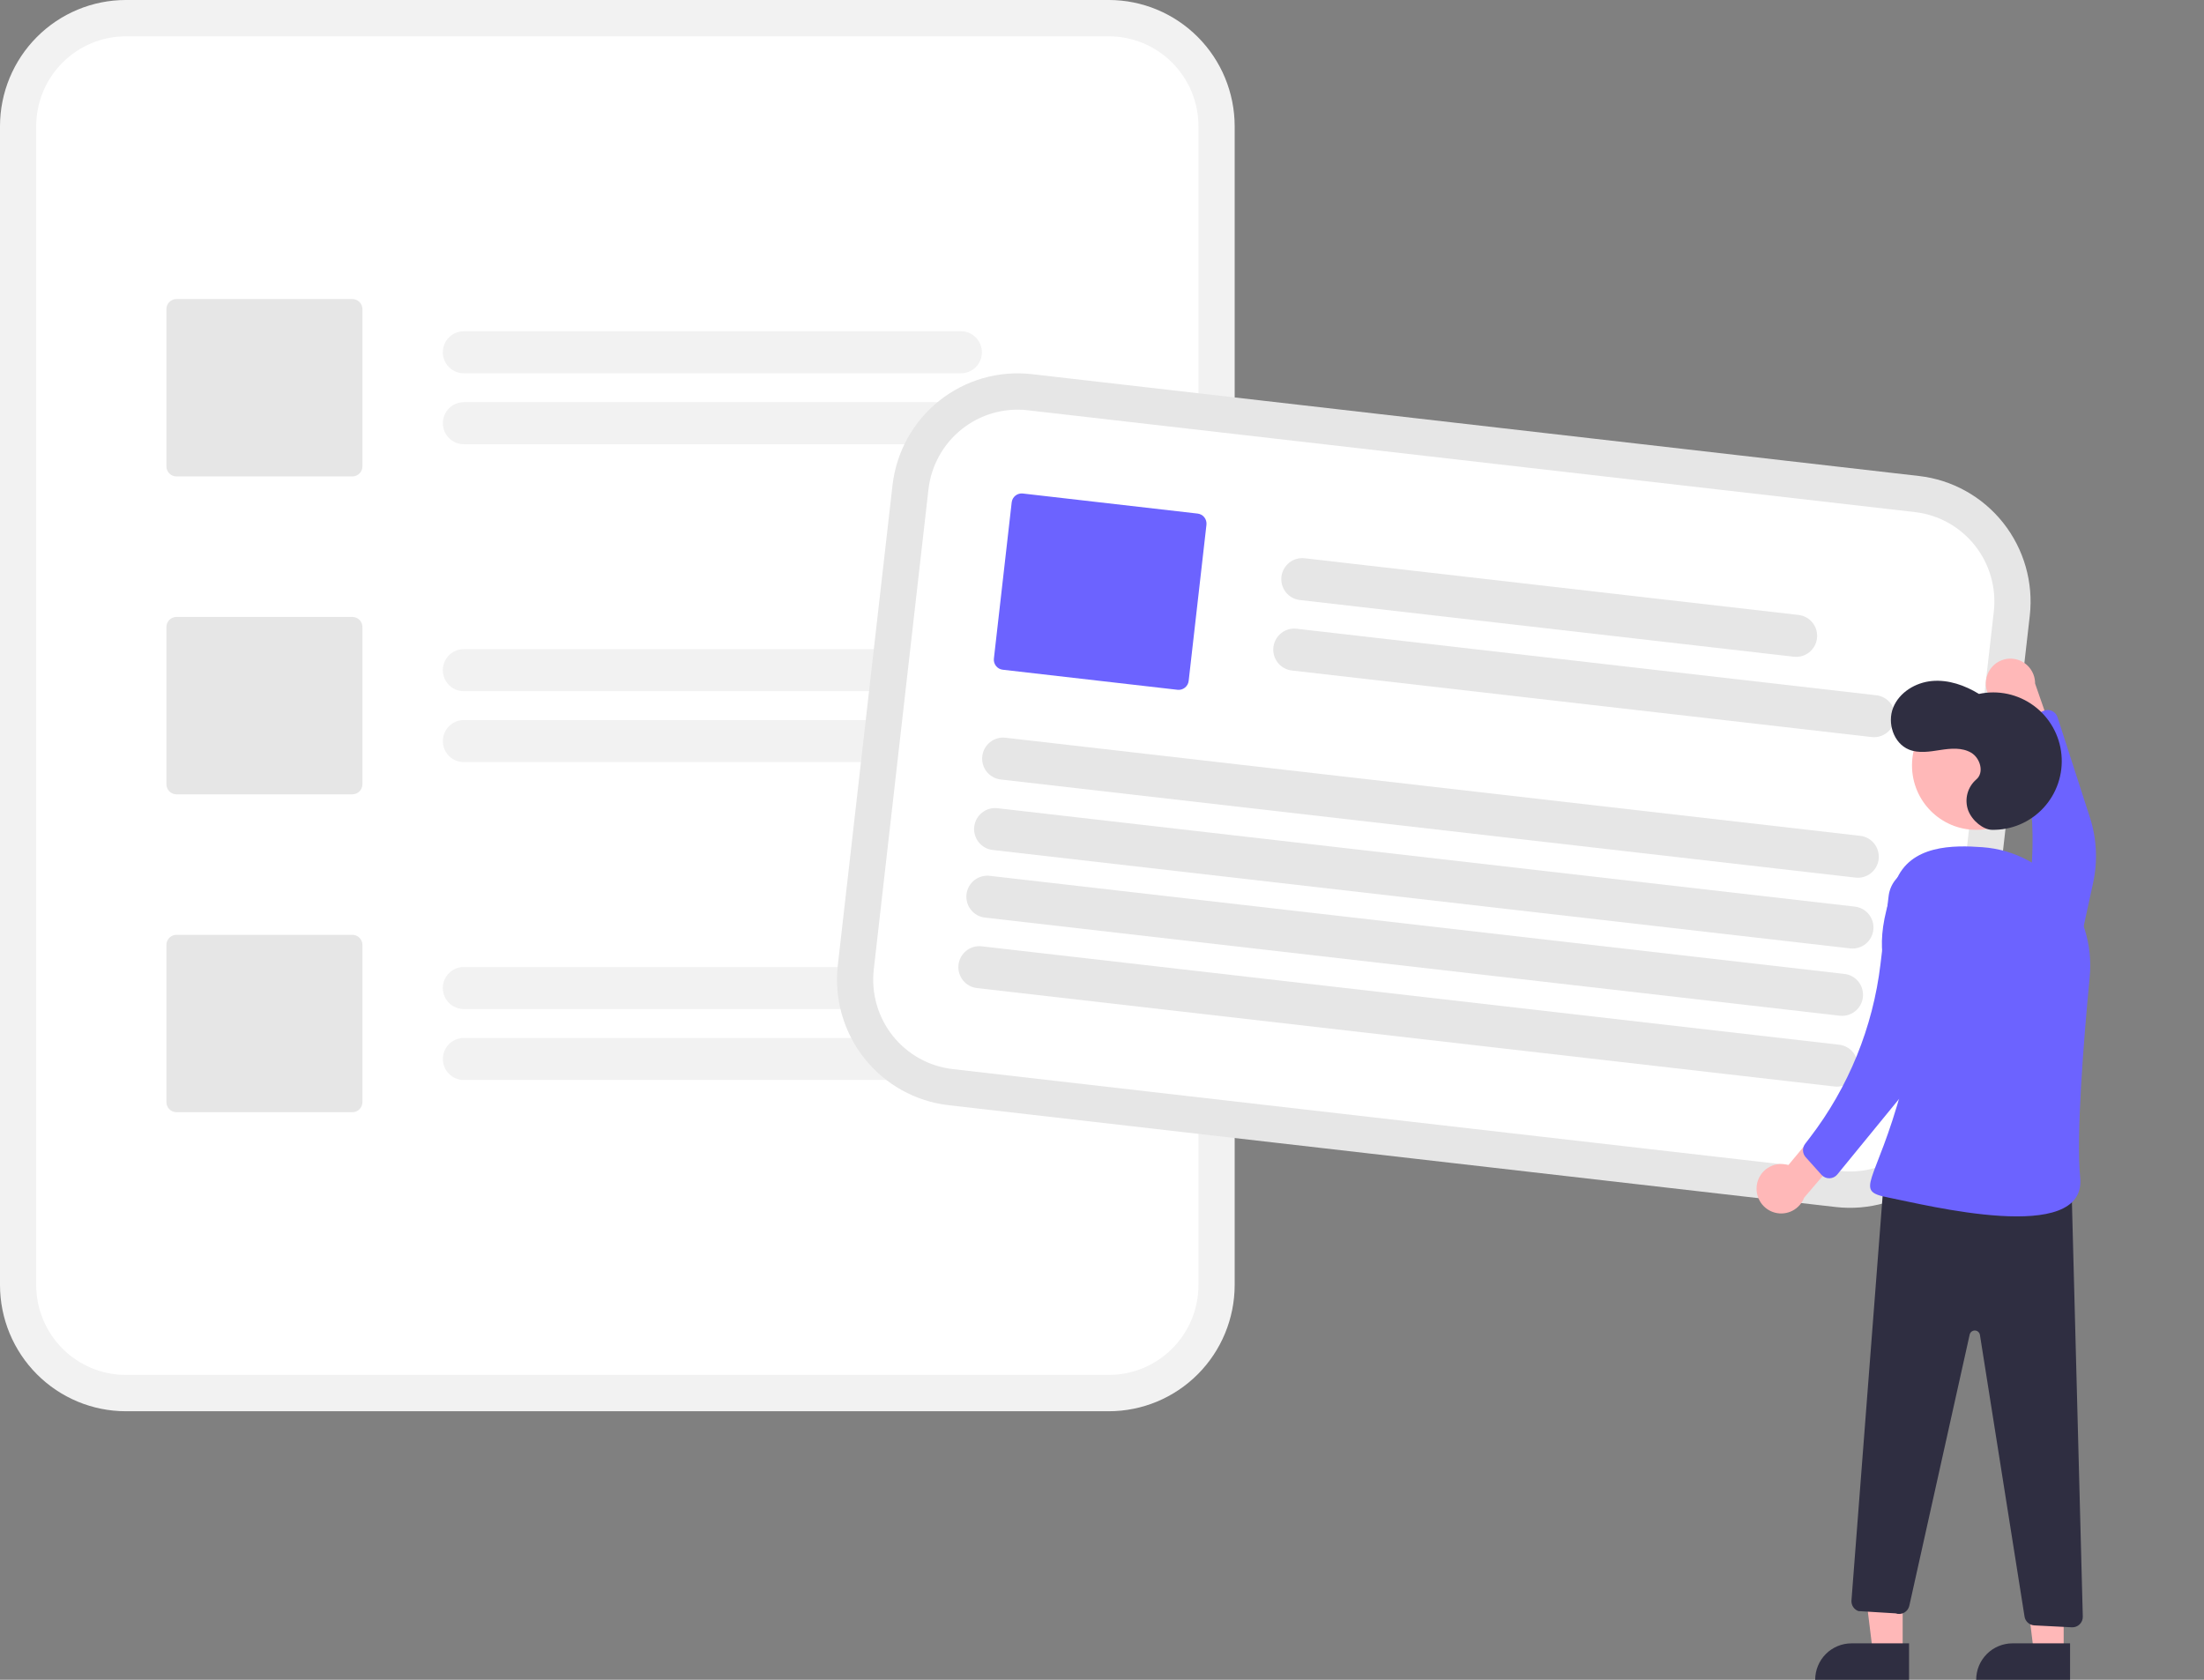 <svg width="122" height="93" viewBox="0 0 122 93" fill="none" xmlns="http://www.w3.org/2000/svg">
<rect x="0" y="0" width="122" height="93" fill="#808080" stroke="none"/>
<g clip-path="url(#clip0_3_33)">
<path d="M61.384 0H6.96C5.115 0.002 3.346 0.739 2.041 2.049C0.736 3.359 0.002 5.135 -7.62939e-06 6.988V71.146C0.002 72.998 0.736 74.775 2.041 76.084C3.346 77.394 5.115 78.131 6.96 78.133H61.384C63.229 78.131 64.998 77.394 66.303 76.084C67.608 74.775 68.342 72.998 68.344 71.146V6.988C68.342 5.135 67.608 3.359 66.303 2.049C64.998 0.739 63.229 0.002 61.384 0Z" fill="#F2F2F2"/>
<path d="M61.384 2.012H6.96C5.646 2.013 4.386 2.538 3.457 3.471C2.528 4.403 2.005 5.668 2.004 6.988V71.146C2.005 72.465 2.528 73.73 3.457 74.663C4.386 75.596 5.646 76.12 6.96 76.122H61.384C62.698 76.12 63.958 75.596 64.887 74.663C65.816 73.73 66.339 72.465 66.34 71.146V6.988C66.339 5.668 65.816 4.404 64.887 3.471C63.958 2.538 62.698 2.013 61.384 2.012Z" fill="white"/>
<path d="M53.193 20.667H25.671C25.364 20.667 25.069 20.544 24.852 20.326C24.634 20.108 24.512 19.812 24.512 19.503C24.512 19.195 24.634 18.899 24.852 18.681C25.069 18.462 25.364 18.34 25.671 18.34H53.193C53.345 18.34 53.496 18.37 53.636 18.428C53.777 18.487 53.905 18.573 54.013 18.681C54.12 18.789 54.206 18.917 54.264 19.058C54.322 19.199 54.352 19.351 54.352 19.503C54.352 19.656 54.322 19.808 54.264 19.949C54.206 20.09 54.12 20.218 54.013 20.326C53.905 20.434 53.777 20.52 53.636 20.578C53.496 20.637 53.345 20.667 53.193 20.667Z" fill="#F2F2F2"/>
<path d="M57.974 24.594H25.671C25.364 24.594 25.07 24.471 24.852 24.253C24.635 24.035 24.514 23.739 24.514 23.431C24.514 23.122 24.635 22.826 24.852 22.608C25.07 22.39 25.364 22.267 25.671 22.267H57.974C58.281 22.267 58.576 22.39 58.793 22.608C59.01 22.826 59.132 23.122 59.132 23.431C59.132 23.739 59.01 24.035 58.793 24.253C58.576 24.471 58.281 24.594 57.974 24.594Z" fill="#F2F2F2"/>
<path d="M53.193 38.267H25.671C25.364 38.267 25.069 38.144 24.852 37.926C24.634 37.708 24.512 37.412 24.512 37.103C24.512 36.794 24.634 36.498 24.852 36.28C25.069 36.062 25.364 35.94 25.671 35.94H53.193C53.345 35.94 53.496 35.97 53.636 36.028C53.777 36.087 53.905 36.172 54.013 36.28C54.12 36.388 54.206 36.517 54.264 36.658C54.322 36.799 54.352 36.95 54.352 37.103C54.352 37.256 54.322 37.407 54.264 37.548C54.206 37.69 54.12 37.818 54.013 37.926C53.905 38.034 53.777 38.12 53.636 38.178C53.496 38.237 53.345 38.267 53.193 38.267Z" fill="#F2F2F2"/>
<path d="M57.974 42.194H25.671C25.364 42.194 25.07 42.071 24.852 41.853C24.635 41.634 24.514 41.339 24.514 41.03C24.514 40.722 24.635 40.426 24.852 40.208C25.07 39.99 25.364 39.867 25.671 39.867H57.974C58.281 39.867 58.576 39.99 58.793 40.208C59.01 40.426 59.132 40.722 59.132 41.03C59.132 41.339 59.01 41.634 58.793 41.853C58.576 42.071 58.281 42.194 57.974 42.194Z" fill="#F2F2F2"/>
<path d="M53.193 55.866H25.671C25.364 55.866 25.069 55.744 24.852 55.526C24.634 55.307 24.512 55.011 24.512 54.703C24.512 54.394 24.634 54.098 24.852 53.88C25.069 53.662 25.364 53.539 25.671 53.539H53.193C53.345 53.539 53.496 53.569 53.637 53.627C53.778 53.686 53.906 53.771 54.013 53.879C54.121 53.987 54.207 54.116 54.265 54.257C54.323 54.398 54.353 54.55 54.353 54.703C54.353 54.856 54.323 55.007 54.265 55.148C54.207 55.29 54.121 55.418 54.013 55.526C53.906 55.634 53.778 55.72 53.637 55.778C53.496 55.837 53.345 55.867 53.193 55.866Z" fill="#F2F2F2"/>
<path d="M57.974 59.794H25.671C25.364 59.793 25.07 59.67 24.852 59.452C24.635 59.234 24.514 58.938 24.514 58.63C24.514 58.322 24.635 58.026 24.852 57.808C25.07 57.589 25.364 57.467 25.671 57.466H57.974C58.281 57.467 58.576 57.589 58.793 57.808C59.01 58.026 59.132 58.322 59.132 58.63C59.132 58.938 59.01 59.234 58.793 59.452C58.576 59.67 58.281 59.793 57.974 59.794Z" fill="#F2F2F2"/>
<path d="M19.506 26.377H9.766C9.619 26.377 9.478 26.318 9.374 26.213C9.27 26.109 9.211 25.967 9.211 25.819V17.115C9.211 16.967 9.27 16.825 9.374 16.721C9.478 16.616 9.619 16.557 9.766 16.557H19.506C19.654 16.557 19.795 16.616 19.899 16.721C20.003 16.825 20.062 16.967 20.062 17.115V25.819C20.062 25.967 20.003 26.109 19.899 26.213C19.795 26.318 19.654 26.377 19.506 26.377Z" fill="#E6E6E6"/>
<path d="M19.506 43.977H9.766C9.619 43.977 9.478 43.918 9.374 43.813C9.27 43.708 9.211 43.567 9.211 43.419V34.715C9.211 34.567 9.27 34.425 9.374 34.32C9.478 34.216 9.619 34.157 9.766 34.157H19.506C19.654 34.157 19.795 34.216 19.899 34.32C20.003 34.425 20.062 34.567 20.062 34.715V43.419C20.062 43.567 20.003 43.708 19.899 43.813C19.795 43.918 19.654 43.977 19.506 43.977Z" fill="#E6E6E6"/>
<path d="M19.506 61.576H9.766C9.619 61.576 9.478 61.517 9.374 61.413C9.27 61.308 9.211 61.166 9.211 61.018V52.314C9.211 52.166 9.27 52.025 9.374 51.92C9.478 51.815 9.619 51.757 9.766 51.756H19.506C19.654 51.757 19.795 51.815 19.899 51.92C20.003 52.025 20.062 52.166 20.062 52.314V61.018C20.062 61.166 20.003 61.308 19.899 61.413C19.795 61.517 19.654 61.576 19.506 61.576Z" fill="#E6E6E6"/>
<path d="M109.328 60.679L109.759 56.888L111.924 37.881L112.356 34.09C112.564 32.249 112.035 30.401 110.887 28.95C109.739 27.5 108.065 26.566 106.232 26.354L57.109 20.714C55.276 20.506 53.435 21.036 51.99 22.189C50.545 23.341 49.615 25.022 49.404 26.863L49.403 26.872L46.376 53.442L46.375 53.452C46.168 55.292 46.696 57.141 47.844 58.591C48.992 60.041 50.666 60.975 52.499 61.188L101.622 66.827C103.456 67.035 105.297 66.505 106.741 65.353C108.186 64.2 109.116 62.519 109.328 60.679Z" fill="#E6E6E6"/>
<path d="M107.337 60.45L107.848 55.96L109.854 38.351L110.365 33.861C110.513 32.55 110.137 31.234 109.319 30.201C108.502 29.169 107.31 28.503 106.004 28.352L56.882 22.713C55.576 22.564 54.265 22.942 53.236 23.763C52.207 24.584 51.545 25.781 51.394 27.091L51.393 27.101L48.367 53.67L48.366 53.68C48.218 54.991 48.594 56.307 49.412 57.34C50.229 58.373 51.422 59.038 52.727 59.189L101.85 64.829C103.155 64.977 104.466 64.599 105.495 63.779C106.524 62.958 107.186 61.761 107.337 60.45Z" fill="white"/>
<path d="M99.296 36.359L71.953 33.22C71.802 33.203 71.655 33.156 71.522 33.082C71.388 33.008 71.271 32.908 71.176 32.788C71.082 32.669 71.011 32.532 70.969 32.385C70.927 32.237 70.915 32.084 70.932 31.932C70.949 31.78 70.996 31.633 71.07 31.499C71.144 31.366 71.243 31.248 71.363 31.153C71.482 31.058 71.619 30.987 71.765 30.945C71.912 30.903 72.065 30.89 72.216 30.908L99.56 34.047C99.865 34.083 100.144 34.238 100.335 34.48C100.526 34.721 100.613 35.029 100.578 35.335C100.544 35.642 100.389 35.922 100.148 36.114C99.908 36.306 99.602 36.394 99.296 36.359Z" fill="#E6E6E6"/>
<path d="M103.602 40.806L71.508 37.122C71.357 37.105 71.211 37.058 71.077 36.984C70.944 36.91 70.827 36.81 70.732 36.69C70.637 36.571 70.567 36.433 70.525 36.286C70.483 36.139 70.47 35.986 70.487 35.834C70.505 35.682 70.552 35.535 70.626 35.401C70.7 35.267 70.799 35.15 70.918 35.054C71.037 34.959 71.174 34.889 71.321 34.847C71.467 34.805 71.62 34.792 71.772 34.81L103.865 38.494C104.017 38.511 104.163 38.559 104.296 38.633C104.429 38.707 104.546 38.807 104.641 38.926C104.736 39.046 104.806 39.183 104.848 39.33C104.89 39.477 104.902 39.631 104.885 39.782C104.868 39.934 104.821 40.081 104.747 40.215C104.673 40.348 104.574 40.466 104.455 40.561C104.336 40.656 104.199 40.727 104.053 40.769C103.906 40.811 103.753 40.824 103.602 40.806Z" fill="#E6E6E6"/>
<path d="M102.707 48.588L55.391 43.156C55.086 43.121 54.807 42.965 54.616 42.724C54.425 42.482 54.338 42.175 54.373 41.868C54.407 41.562 54.562 41.282 54.803 41.09C55.043 40.898 55.349 40.809 55.655 40.844L102.97 46.276C103.122 46.293 103.268 46.34 103.402 46.414C103.535 46.489 103.652 46.588 103.747 46.708C103.842 46.828 103.912 46.965 103.954 47.112C103.996 47.259 104.009 47.413 103.991 47.565C103.974 47.716 103.927 47.863 103.853 47.997C103.779 48.131 103.68 48.248 103.561 48.344C103.441 48.439 103.305 48.509 103.158 48.551C103.012 48.593 102.858 48.606 102.707 48.588H102.707Z" fill="#E6E6E6"/>
<path d="M102.415 52.508L54.947 47.058C54.642 47.023 54.363 46.867 54.172 46.626C53.981 46.384 53.893 46.076 53.928 45.77C53.963 45.464 54.118 45.184 54.358 44.992C54.599 44.8 54.905 44.711 55.21 44.746L102.678 50.195C102.983 50.231 103.262 50.386 103.453 50.628C103.644 50.869 103.732 51.177 103.697 51.483C103.662 51.79 103.507 52.07 103.267 52.262C103.027 52.454 102.72 52.542 102.415 52.508Z" fill="#E6E6E6"/>
<path d="M101.836 56.234L54.52 50.802C54.369 50.785 54.223 50.738 54.089 50.664C53.956 50.59 53.839 50.49 53.744 50.37C53.649 50.251 53.579 50.113 53.537 49.966C53.495 49.819 53.482 49.665 53.499 49.514C53.517 49.361 53.564 49.215 53.638 49.081C53.712 48.947 53.811 48.829 53.93 48.734C54.05 48.639 54.186 48.569 54.333 48.527C54.479 48.485 54.633 48.472 54.784 48.49L102.1 53.922C102.405 53.957 102.684 54.112 102.875 54.354C103.066 54.596 103.153 54.903 103.118 55.21C103.083 55.516 102.929 55.796 102.688 55.988C102.448 56.18 102.142 56.269 101.836 56.234V56.234Z" fill="#E6E6E6"/>
<path d="M101.544 60.153L54.076 54.704C53.771 54.668 53.492 54.513 53.301 54.271C53.11 54.03 53.023 53.722 53.057 53.416C53.092 53.109 53.247 52.829 53.487 52.637C53.728 52.445 54.034 52.357 54.339 52.392L101.807 57.841C101.959 57.858 102.105 57.905 102.238 57.979C102.372 58.053 102.489 58.153 102.584 58.273C102.679 58.392 102.749 58.529 102.791 58.676C102.833 58.824 102.846 58.977 102.828 59.129C102.811 59.281 102.764 59.428 102.69 59.562C102.616 59.696 102.517 59.813 102.398 59.908C102.278 60.004 102.141 60.074 101.995 60.116C101.849 60.158 101.695 60.171 101.544 60.153Z" fill="#E6E6E6"/>
<path d="M65.181 38.19L55.505 37.079C55.358 37.062 55.225 36.988 55.133 36.872C55.041 36.756 54.999 36.608 55.016 36.461L56.001 27.814C56.018 27.667 56.092 27.532 56.207 27.441C56.323 27.348 56.47 27.306 56.616 27.323L66.293 28.434C66.439 28.451 66.573 28.525 66.665 28.641C66.756 28.757 66.798 28.904 66.782 29.051L65.797 37.699C65.78 37.846 65.706 37.98 65.59 38.072C65.475 38.164 65.328 38.207 65.181 38.19Z" fill="#6C63FF"/>
<path d="M109.963 37.507C109.914 37.7 109.908 37.901 109.945 38.097C109.982 38.292 110.062 38.477 110.178 38.639C110.294 38.8 110.444 38.934 110.617 39.031C110.79 39.127 110.982 39.185 111.18 39.199L112.16 42.151L114.092 41.991L112.65 37.842C112.652 37.507 112.531 37.183 112.311 36.931C112.09 36.679 111.786 36.517 111.454 36.476C111.123 36.435 110.788 36.517 110.513 36.707C110.238 36.897 110.042 37.181 109.963 37.507Z" fill="#FFB8B8"/>
<path d="M111.442 56.836C111.669 57.045 111.946 57.19 112.246 57.257C112.546 57.324 112.858 57.31 113.152 57.217C113.445 57.123 113.708 56.954 113.915 56.726C114.122 56.498 114.266 56.219 114.332 55.918L115.862 48.88C116.123 47.676 116.062 46.425 115.683 45.253L113.892 39.71C113.867 39.63 113.824 39.557 113.768 39.496C113.711 39.434 113.642 39.386 113.566 39.353C113.489 39.321 113.406 39.306 113.323 39.309C113.239 39.312 113.158 39.332 113.083 39.37L111.914 39.957C111.793 40.018 111.697 40.12 111.643 40.244C111.589 40.369 111.58 40.508 111.618 40.639L111.736 41.046C112.716 44.429 112.767 48.015 111.885 51.425L110.933 55.103C110.853 55.411 110.858 55.735 110.948 56.04C111.038 56.346 111.209 56.621 111.442 56.836Z" fill="#6C63FF"/>
<path d="M105.32 91.459L103.667 91.459L102.88 85.056L105.32 85.056L105.32 91.459Z" fill="#FFB8B8"/>
<path d="M102.485 90.984H105.674V93H100.478C100.478 92.735 100.53 92.473 100.631 92.228C100.732 91.984 100.879 91.762 101.066 91.575C101.252 91.387 101.474 91.239 101.717 91.138C101.961 91.036 102.222 90.984 102.485 90.984Z" fill="#2F2E41"/>
<path d="M114.232 91.459L112.578 91.459L111.792 85.056L114.232 85.056L114.232 91.459Z" fill="#FFB8B8"/>
<path d="M111.397 90.984H114.586V93H109.39C109.39 92.735 109.442 92.473 109.542 92.228C109.643 91.984 109.791 91.762 109.978 91.575C110.164 91.387 110.385 91.239 110.629 91.138C110.873 91.036 111.134 90.984 111.397 90.984Z" fill="#2F2E41"/>
<path d="M109.39 45.944C111.351 45.944 112.942 44.347 112.942 42.377C112.942 40.408 111.351 38.811 109.39 38.811C107.428 38.811 105.837 40.408 105.837 42.377C105.837 44.347 107.428 45.944 109.39 45.944Z" fill="#FFB8B8"/>
<path d="M97.244 65.635C97.269 65.437 97.336 65.247 97.442 65.079C97.548 64.911 97.689 64.767 97.856 64.66C98.022 64.552 98.21 64.482 98.407 64.456C98.603 64.429 98.803 64.446 98.993 64.505L100.978 62.116L102.718 62.973L99.868 66.307C99.747 66.62 99.517 66.877 99.221 67.031C98.924 67.185 98.581 67.224 98.258 67.141C97.935 67.058 97.653 66.859 97.466 66.581C97.279 66.303 97.2 65.967 97.244 65.635Z" fill="#FFB8B8"/>
<path d="M110.254 45.943C110.789 45.955 111.32 45.853 111.812 45.644C112.305 45.435 112.748 45.123 113.112 44.73C113.476 44.337 113.753 43.871 113.925 43.362C114.097 42.854 114.16 42.315 114.109 41.781C114.059 41.246 113.896 40.728 113.632 40.261C113.368 39.795 113.009 39.389 112.578 39.072C112.147 38.754 111.653 38.532 111.131 38.419C110.608 38.307 110.067 38.306 109.544 38.419C108.763 37.942 107.855 37.622 106.945 37.703C106.034 37.785 105.134 38.328 104.794 39.179C104.454 40.03 104.819 41.153 105.666 41.499C106.208 41.721 106.821 41.613 107.4 41.524C107.979 41.434 108.611 41.376 109.115 41.676C109.619 41.976 109.845 42.78 109.394 43.155C109.155 43.362 108.984 43.637 108.904 43.943C108.824 44.25 108.84 44.574 108.948 44.871C109.175 45.46 109.794 45.933 110.254 45.943Z" fill="#2F2E41"/>
<path d="M114.661 65.493L115.291 89.5C115.294 89.58 115.279 89.66 115.249 89.734C115.219 89.808 115.174 89.875 115.117 89.931C115.06 89.987 114.992 90.03 114.918 90.059C114.843 90.087 114.763 90.099 114.684 90.095L112.608 89.989C112.476 89.982 112.35 89.93 112.251 89.841C112.152 89.752 112.087 89.632 112.066 89.5L109.597 73.908C109.587 73.841 109.553 73.78 109.503 73.736C109.452 73.691 109.388 73.665 109.321 73.663C109.253 73.661 109.188 73.683 109.134 73.724C109.081 73.765 109.044 73.824 109.029 73.89L105.688 88.903C105.67 88.983 105.635 89.058 105.586 89.124C105.537 89.19 105.474 89.245 105.403 89.284C105.331 89.324 105.252 89.348 105.17 89.355C105.089 89.362 105.006 89.351 104.929 89.323L102.869 89.197C102.75 89.154 102.648 89.074 102.579 88.968C102.51 88.861 102.477 88.735 102.486 88.609L104.284 65.266L114.661 65.493Z" fill="#2F2E41"/>
<path d="M115.673 54.091C116.02 50.453 113.356 47.163 109.725 46.904C108.16 46.792 105.732 46.752 104.931 48.811C102.519 55.013 106.741 54.862 105.286 60.236C103.832 65.609 102.547 65.917 104.543 66.305C106.539 66.693 115.515 68.983 115.146 65.201C114.92 62.877 115.326 57.72 115.673 54.091Z" fill="#6C63FF"/>
<path d="M105.647 48.18C105.934 48.069 106.245 48.035 106.548 48.083C106.852 48.131 107.138 48.258 107.377 48.453C107.616 48.647 107.8 48.901 107.91 49.189C108.02 49.477 108.052 49.789 108.004 50.094L106.87 57.207C106.676 58.423 106.164 59.566 105.385 60.519L101.703 65.023C101.651 65.088 101.584 65.14 101.51 65.177C101.435 65.213 101.353 65.233 101.269 65.235C101.186 65.237 101.103 65.221 101.027 65.188C100.951 65.155 100.882 65.105 100.826 65.043L99.952 64.068C99.861 63.967 99.809 63.837 99.803 63.702C99.798 63.566 99.841 63.433 99.923 63.325L100.181 62.989C102.323 60.199 103.674 56.879 104.092 53.381L104.543 49.608C104.581 49.292 104.703 48.992 104.898 48.74C105.092 48.489 105.351 48.295 105.647 48.18Z" fill="#6C63FF"/>
</g>
<defs>
<clipPath id="clip0_3_33">
<rect width="122" height="93" fill="white"/>
</clipPath>
</defs>
</svg>

